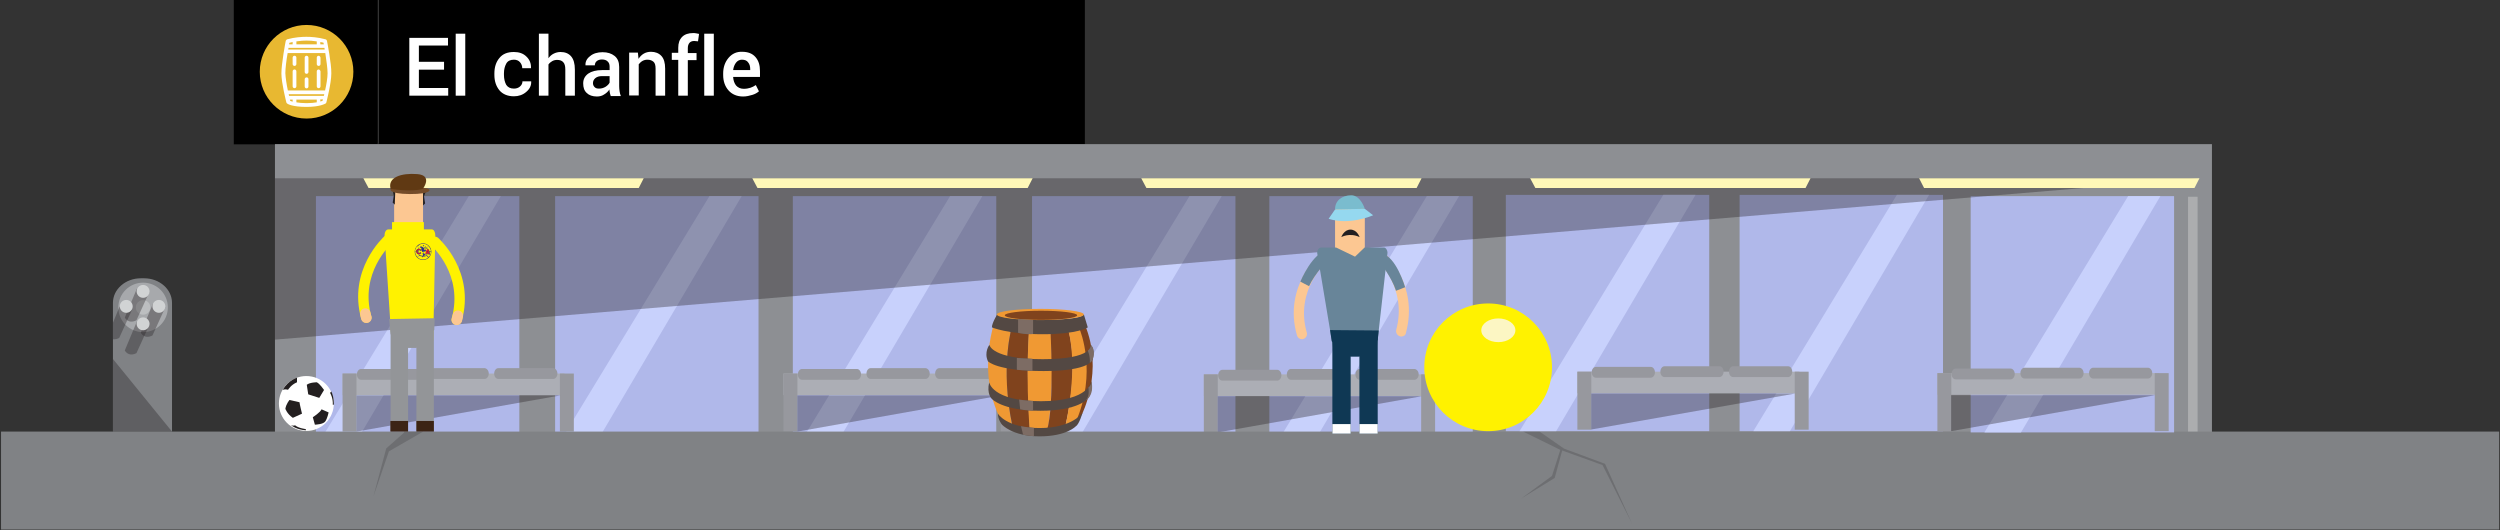 <?xml version="1.0" encoding="utf-8"?>
<!-- Generator: Adobe Illustrator 18.1.0, SVG Export Plug-In . SVG Version: 6.00 Build 0)  -->
<!DOCTYPE svg PUBLIC "-//W3C//DTD SVG 1.1//EN" "http://www.w3.org/Graphics/SVG/1.1/DTD/svg11.dtd">
<svg version="1.1" id="Layer_1" xmlns="http://www.w3.org/2000/svg" xmlns:xlink="http://www.w3.org/1999/xlink" x="0px" y="0px"
	 viewBox="0 0 1202 255" enable-background="new 0 0 1202 255" xml:space="preserve">
<rect x="0" y="0" width="1202" height="255" fill="#333333" stroke="none"/>
<rect x="112.4" y="-0.3" width="409.2" height="69.7"/>
<rect x="132.2" y="69.3" fill="#8D8F93" width="931.3" height="138.7"/>
<rect x="151.9" y="94.3" fill="#B0B8EA" width="97.8" height="113.6"/>
<rect x="266.9" y="94.3" fill="#B0B8EA" width="97.8" height="113.6"/>
<rect x="381.2" y="94.3" fill="#B0B8EA" width="97.8" height="113.6"/>
<polygon fill="#C8D1FC" points="272,207.9 341.1,94.3 356.6,94.3 289.6,207.9 "/>
<polygon fill="#C8D1FC" points="387.8,207.9 456.8,94.3 472.3,94.3 405.4,207.9 "/>
<polygon fill="#C8D1FC" points="156.3,207.9 225.4,94.3 240.8,94.3 173.9,207.9 "/>
<rect x="1052" y="94.6" fill="#ACADAF" width="4.6" height="113.1"/>
<rect x="496.2" y="94.3" fill="#B0B8EA" width="97.8" height="113.6"/>
<polygon fill="#C8D1FC" points="502.8,207.9 571.9,94.3 587.4,94.3 520.4,207.9 "/>
<rect x="610.3" y="94.3" fill="#B0B8EA" width="97.8" height="113.6"/>
<polygon fill="#C8D1FC" points="617,207.9 686,94.3 701.5,94.3 634.5,207.9 "/>
<g>
	<path fill="#808285" d="M54.3,207.5v-61.9c0-6.5,6-11.8,13.4-11.8h1.6c7.4,0,13.4,5.3,13.4,11.8v61.9H54.3z"/>
	<circle fill="#A7A9AC" cx="68.8" cy="147.8" r="11.9"/>
	<circle fill="#BCBEC0" cx="68.8" cy="147.8" r="3.5"/>
	<polygon opacity="0.35" fill="#231F20" points="54.3,207.5 54.3,172.6 82.7,207.5 	"/>
	<path opacity="0.35" fill="#231F20" d="M65.8,154.6L60,168.5c0,0,1.6,3.3,5.6,1.3l6.2-13.6L65.8,154.6z"/>
	<path opacity="0.35" fill="#231F20" d="M54.3,163.1c0.8,0.1,1.8,0,3-0.6l6.2-13.6l-6-1.5l-3.2,7.8"/>
	<path opacity="0.35" fill="#231F20" d="M73.5,146.1L67.7,160c0,0,1.6,3.3,5.6,1.3l6.2-13.6L73.5,146.1z"/>
	<path opacity="0.35" fill="#231F20" d="M65.8,138.8L60,152.7c0,0,1.6,3.3,5.6,1.3l6.2-13.6L65.8,138.8z"/>
	<circle fill="#D1D3D4" cx="68.8" cy="140.1" r="3.1"/>
	<circle fill="#D1D3D4" cx="68.8" cy="155.7" r="3.1"/>
	<circle fill="#D1D3D4" cx="76.4" cy="147.3" r="3.1"/>
	<circle fill="#D1D3D4" cx="60.7" cy="147.3" r="3.1"/>
</g>
<rect x="164.7" y="179.6" fill="#ACAEB5" width="106.7" height="10.4"/>
<path fill="#97989E" d="M202,180c0,1.4-0.9,2.6-2,2.6h-26.4c-1.1,0-2-1.1-2-2.6l0,0c0-1.4,0.9-2.6,2-2.6H200
	C201.1,177.4,202,178.6,202,180L202,180z"/>
<path fill="#97989E" d="M235,179.6c0,1.4-0.9,2.6-2,2.6h-26.4c-1.1,0-2-1.1-2-2.6l0,0c0-1.4,0.9-2.6,2-2.6H233
	C234.1,177.1,235,178.2,235,179.6L235,179.6z"/>
<path fill="#97989E" d="M268,179.6c0,1.4-0.9,2.6-2,2.6h-26.4c-1.1,0-2-1.1-2-2.6l0,0c0-1.4,0.9-2.6,2-2.6H266
	C267.1,177.1,268,178.2,268,179.6L268,179.6z"/>
<rect x="164.7" y="179.6" fill="#97989E" width="6.7" height="27.9"/>
<rect x="269.2" y="179.6" fill="#97989E" width="6.7" height="27.9"/>
<polygon opacity="0.35" fill="#231F20" points="171.4,190.1 269.5,190.1 171.4,207.5 "/>
<rect x="376.7" y="179.6" fill="#ACAEB5" width="106.7" height="10.4"/>
<path fill="#97989E" d="M414,180c0,1.4-0.9,2.6-2,2.6h-26.4c-1.1,0-2-1.1-2-2.6l0,0c0-1.4,0.9-2.6,2-2.6H412
	C413.1,177.4,414,178.6,414,180L414,180z"/>
<path fill="#97989E" d="M447,179.6c0,1.4-0.9,2.6-2,2.6h-26.4c-1.1,0-2-1.1-2-2.6l0,0c0-1.4,0.9-2.6,2-2.6H445
	C446.1,177.1,447,178.2,447,179.6L447,179.6z"/>
<path fill="#97989E" d="M480,179.6c0,1.4-0.9,2.6-2,2.6h-26.4c-1.1,0-2-1.1-2-2.6l0,0c0-1.4,0.9-2.6,2-2.6H478
	C479.1,177.1,480,178.2,480,179.6L480,179.6z"/>
<rect x="376.7" y="179.6" fill="#97989E" width="6.7" height="27.9"/>
<rect x="481.2" y="179.6" fill="#97989E" width="6.7" height="27.9"/>
<polygon opacity="0.35" fill="#231F20" points="383.4,190.1 481.4,190.1 383.4,207.5 "/>
<g>
	<rect x="578.8" y="180" fill="#ACAEB5" width="106.7" height="10.4"/>
	<path fill="#97989E" d="M616.1,180.4c0,1.4-0.9,2.6-2,2.6h-26.4c-1.1,0-2-1.1-2-2.6l0,0c0-1.4,0.9-2.6,2-2.6h26.4
		C615.2,177.8,616.1,179,616.1,180.4L616.1,180.4z"/>
	<path fill="#97989E" d="M649.1,180c0,1.4-0.9,2.6-2,2.6h-26.4c-1.1,0-2-1.1-2-2.6l0,0c0-1.4,0.9-2.6,2-2.6h26.4
		C648.2,177.5,649.1,178.6,649.1,180L649.1,180z"/>
	<path fill="#97989E" d="M682.1,180c0,1.4-0.9,2.6-2,2.6h-26.4c-1.1,0-2-1.1-2-2.6l0,0c0-1.4,0.9-2.6,2-2.6h26.4
		C681.2,177.5,682.1,178.6,682.1,180L682.1,180z"/>
	<rect x="578.8" y="180" fill="#97989E" width="6.7" height="27.9"/>
	<rect x="683.3" y="180" fill="#97989E" width="6.7" height="27.9"/>
	<polygon opacity="0.35" fill="#231F20" points="585.5,190.5 683.6,190.5 585.5,207.9 	"/>
</g>
<rect x="0.5" y="207.5" fill="#808285" width="1201.1" height="47.1"/>
<polyline fill="#6D6E71" points="194.4,207.9 185.7,215.6 179.5,238.8 187,217 203.5,207.5 194.2,207.5 "/>
<polygon fill="#6D6E71" points="732.3,207.5 750.2,216.3 746.2,228.8 731.4,239.7 747.5,229.8 751.1,216.6 770.5,223.6 784.7,251.8 
	771.7,223 752,215.7 740.2,207.5 "/>
<rect x="724" y="93.7" fill="#B0B8EA" width="97.8" height="113.6"/>
<polygon fill="#C8D1FC" points="730.6,207.3 799.7,93.7 815.2,93.7 748.2,207.3 "/>
<rect x="836.4" y="93.7" fill="#B0B8EA" width="97.8" height="113.6"/>
<polygon fill="#C8D1FC" points="843,207.3 912,93.7 927.5,93.7 860.6,207.3 "/>
<rect x="947.5" y="94.3" fill="#B0B8EA" width="97.8" height="113.6"/>
<polygon fill="#C8D1FC" points="954.1,207.9 1023.2,94.3 1038.7,94.3 971.7,207.9 "/>
<polygon opacity="0.35" fill="#231F20" points="132.2,85.7 1057.5,85.7 132.2,163.3 "/>
<polygon fill="#FFF8B8" points="307.1,90.4 177.2,90.4 174.7,85.7 309.5,85.7 "/>
<polygon fill="#FFF8B8" points="494.1,90.4 364.2,90.4 361.7,85.7 496.5,85.7 "/>
<polygon fill="#FFF8B8" points="681.1,90.4 551.2,90.4 548.7,85.7 683.5,85.7 "/>
<polygon fill="#FFF8B8" points="868.1,90.4 738.2,90.4 735.7,85.7 870.5,85.7 "/>
<polygon fill="#FFF8B8" points="1055.1,90.4 925.1,90.4 922.7,85.7 1057.5,85.7 "/>
<g>
	<rect x="758.4" y="178.7" fill="#ACAEB5" width="106.7" height="10.4"/>
	<path fill="#97989E" d="M795.7,179c0,1.4-0.9,2.6-2,2.6h-26.4c-1.1,0-2-1.1-2-2.6l0,0c0-1.4,0.9-2.6,2-2.6h26.4
		C794.8,176.4,795.7,177.6,795.7,179L795.7,179z"/>
	<path fill="#97989E" d="M828.7,178.7c0,1.4-0.9,2.6-2,2.6h-26.4c-1.1,0-2-1.1-2-2.6l0,0c0-1.4,0.9-2.6,2-2.6h26.4
		C827.8,176.1,828.7,177.2,828.7,178.7L828.7,178.7z"/>
	<path fill="#97989E" d="M861.7,178.7c0,1.4-0.9,2.6-2,2.6h-26.4c-1.1,0-2-1.1-2-2.6l0,0c0-1.4,0.9-2.6,2-2.6h26.4
		C860.8,176.1,861.7,177.2,861.7,178.7L861.7,178.7z"/>
	<rect x="758.4" y="178.7" fill="#97989E" width="6.7" height="27.9"/>
	<rect x="862.9" y="178.7" fill="#97989E" width="6.7" height="27.9"/>
	<polygon opacity="0.35" fill="#231F20" points="765.1,189.2 863.2,189.2 765.1,206.5 	"/>
</g>
<g>
	<rect x="931.5" y="179.4" fill="#ACAEB5" width="106.7" height="10.4"/>
	<path fill="#97989E" d="M968.7,179.8c0,1.4-0.9,2.6-2,2.6h-26.4c-1.1,0-2-1.1-2-2.6l0,0c0-1.4,0.9-2.6,2-2.6h26.4
		C967.8,177.2,968.7,178.4,968.7,179.8L968.7,179.8z"/>
	<path fill="#97989E" d="M1001.8,179.4c0,1.4-0.9,2.6-2,2.6h-26.4c-1.1,0-2-1.1-2-2.6l0,0c0-1.4,0.9-2.6,2-2.6h26.4
		C1000.9,176.9,1001.8,178,1001.8,179.4L1001.8,179.4z"/>
	<path fill="#97989E" d="M1034.8,179.4c0,1.4-0.9,2.6-2,2.6h-26.4c-1.1,0-2-1.1-2-2.6l0,0c0-1.4,0.9-2.6,2-2.6h26.4
		C1033.9,176.9,1034.8,178,1034.8,179.4L1034.8,179.4z"/>
	<rect x="931.5" y="179.4" fill="#97989E" width="6.7" height="27.9"/>
	<rect x="1036" y="179.4" fill="#97989E" width="6.7" height="27.9"/>
	<polygon opacity="0.35" fill="#231F20" points="938.1,190 1036.2,190 938.1,207.3 	"/>
</g>
<g>
	<rect x="181.7" y="-0.3" fill="#9E9E9E" width="0.2" height="69.6"/>
</g>
<rect x="181.3" y="0" fill="#9E9E9E" width="0.2" height="69"/>
<rect x="113.1" y="0" width="405.4" height="69.1"/>
<g>
	<rect x="181.7" y="0" fill="#9E9E9E" width="0.2" height="69"/>
</g>
<g>
	<circle fill="#E8B831" cx="147.4" cy="34.5" r="22.5"/>
	<g>
		<path fill="#FFFFFF" d="M157.2,19.6c-0.1-0.3-0.3-0.6-0.7-0.7c-3.6-1-7-1.2-9.2-1.2s-5.6,0.2-9.2,1.2c-0.3,0.1-0.6,0.4-0.7,0.7
			c-0.1,0.4-2.1,11-2.1,15.7c0,4.6,2.3,13.6,2.4,14c0.1,0.2,0.2,0.4,0.4,0.5c0.2,0.2,2.5,1.6,9.2,1.6c6.6,0,8.9-1.5,9.2-1.6
			c0.2-0.1,0.3-0.3,0.4-0.5c0.1-0.4,2.4-9.3,2.4-14C159.4,30.7,157.3,20.1,157.2,19.6z M139,46.1c-0.1-0.3-0.1-0.6-0.2-0.8h17.1
			c-0.1,0.3-0.1,0.6-0.2,0.8H139z M156.3,43.5h-17.9c-0.6-2.8-1.1-6.1-1.2-8.3c0-2.3,0.5-6.3,1.1-9.7h18.1c0,0,0,0,0,0
			c0.5,3.3,1.1,7.4,1.1,9.7C157.5,37.5,156.9,40.8,156.3,43.5z M156,23c0,0.3,0.1,0.6,0.1,0.8h-17.5c0-0.3,0.1-0.6,0.1-0.8H156z
			 M155.7,21.3H154v-1.1c0.5,0.1,1,0.2,1.5,0.3C155.6,20.7,155.6,21,155.7,21.3z M152.3,19.9v1.4h-9.8v-1.4c1.9-0.3,3.6-0.4,4.9-0.4
			C148.7,19.5,150.4,19.6,152.3,19.9z M140.7,20.2v1.1h-1.7c0.1-0.3,0.1-0.5,0.1-0.7C139.7,20.4,140.2,20.3,140.7,20.2z M139.4,47.9
			h1.3v1c-0.6-0.2-1-0.3-1.2-0.4C139.5,48.3,139.5,48.1,139.4,47.9z M142.5,49.2v-1.3h9.8v1.3c-1.2,0.2-2.8,0.4-4.9,0.4
			C145.3,49.6,143.7,49.4,142.5,49.2z M154,48.8v-1h1.3c-0.1,0.2-0.1,0.4-0.1,0.5C155,48.5,154.6,48.7,154,48.8z"/>
		<path fill="#FFFFFF" d="M141.6,33.4c-0.5,0-0.9,0.4-0.9,0.9v7.2c0,0.5,0.4,0.9,0.9,0.9c0.5,0,0.9-0.4,0.9-0.9v-7.2
			C142.5,33.8,142.1,33.4,141.6,33.4z"/>
		<path fill="#FFFFFF" d="M141.6,26.8c-0.5,0-0.9,0.4-0.9,0.9v3.1c0,0.5,0.4,0.9,0.9,0.9c0.5,0,0.9-0.4,0.9-0.9v-3.1
			C142.5,27.2,142.1,26.8,141.6,26.8z"/>
		<path fill="#FFFFFF" d="M153.2,33.4c-0.5,0-0.9,0.4-0.9,0.9v7.2c0,0.5,0.4,0.9,0.9,0.9c0.5,0,0.9-0.4,0.9-0.9v-7.2
			C154,33.8,153.6,33.4,153.2,33.4z"/>
		<path fill="#FFFFFF" d="M153.2,26.8c-0.5,0-0.9,0.4-0.9,0.9v3.1c0,0.5,0.4,0.9,0.9,0.9c0.5,0,0.9-0.4,0.9-0.9v-3.1
			C154,27.2,153.6,26.8,153.2,26.8z"/>
		<path fill="#FFFFFF" d="M147.4,26.8c-0.5,0-0.9,0.4-0.9,0.9v6.9c0,0.5,0.4,0.9,0.9,0.9s0.9-0.4,0.9-0.9v-6.9
			C148.3,27.2,147.9,26.8,147.4,26.8z"/>
		<path fill="#FFFFFF" d="M147.4,37.2c-0.5,0-0.9,0.4-0.9,0.9v3.5c0,0.5,0.4,0.9,0.9,0.9s0.9-0.4,0.9-0.9V38
			C148.3,37.5,147.9,37.2,147.4,37.2z"/>
	</g>
</g>
<g>
	<path fill="#FFFFFF" d="M213.5,33.5h-12.1v8.8h14.1V46h-18.7V18.2h18.6v3.7h-14v7.8h12.1V33.5z"/>
	<path fill="#FFFFFF" d="M223.7,46h-4.6V16.2h4.6V46z"/>
	<path fill="#FFFFFF" d="M247.1,42.6c1.1,0,2.1-0.3,2.9-1c0.8-0.7,1.2-1.5,1.2-2.5h4.2l0,0.1c0.1,1.9-0.7,3.6-2.4,5
		c-1.6,1.4-3.6,2.1-5.9,2.1c-3,0-5.4-1-7-2.9c-1.6-2-2.4-4.4-2.4-7.4v-0.7c0-3,0.8-5.5,2.4-7.4c1.6-2,3.9-2.9,7-2.9
		c2.5,0,4.5,0.7,6,2.2c1.5,1.4,2.3,3.3,2.2,5.5l0,0.1h-4.2c0-1.1-0.4-2.1-1.1-2.9c-0.7-0.8-1.7-1.2-2.9-1.2c-1.7,0-3,0.6-3.7,1.9
		c-0.7,1.3-1.1,2.8-1.1,4.7V36c0,1.9,0.4,3.5,1.1,4.8C244.2,42,245.4,42.6,247.1,42.6z"/>
	<path fill="#FFFFFF" d="M263.7,28c0.7-1,1.5-1.7,2.5-2.2s2.1-0.8,3.3-0.8c2.2,0,3.9,0.7,5.1,2.1s1.8,3.5,1.8,6.4V46h-4.6V33.4
		c0-1.6-0.3-2.8-1-3.5c-0.6-0.7-1.6-1.1-2.9-1.1c-0.9,0-1.7,0.2-2.4,0.6c-0.7,0.4-1.3,0.9-1.8,1.6V46h-4.6V16.2h4.6V28z"/>
	<path fill="#FFFFFF" d="M293.6,46c-0.2-0.5-0.3-1-0.4-1.5c-0.1-0.5-0.2-1-0.2-1.5c-0.6,1-1.5,1.8-2.5,2.4c-1,0.7-2.2,1-3.5,1
		c-2.1,0-3.8-0.6-4.9-1.7c-1.2-1.1-1.7-2.6-1.7-4.6c0-2,0.8-3.5,2.4-4.7c1.6-1.1,3.8-1.7,6.7-1.7h3.6V32c0-1.1-0.3-1.9-1-2.5
		c-0.6-0.6-1.5-0.9-2.7-0.9c-1.1,0-1.9,0.3-2.5,0.8c-0.6,0.5-0.9,1.2-0.9,2h-4.5l0-0.1c-0.1-1.6,0.6-3.1,2.2-4.3
		c1.5-1.3,3.6-1.9,6-1.9c2.4,0,4.3,0.6,5.8,1.8s2.2,3,2.2,5.3v9.2c0,0.9,0.1,1.7,0.2,2.5c0.1,0.8,0.3,1.5,0.6,2.3H293.6z M288,42.6
		c1.2,0,2.2-0.3,3.2-0.9c0.9-0.6,1.6-1.3,1.9-2v-3.1h-3.7c-1.3,0-2.4,0.3-3.2,1c-0.8,0.7-1.1,1.5-1.1,2.4c0,0.8,0.3,1.4,0.8,1.9
		S287,42.6,288,42.6z"/>
	<path fill="#FFFFFF" d="M306.7,25.3l0.3,3c0.7-1.1,1.5-1.9,2.5-2.5s2.2-0.9,3.5-0.9c2.1,0,3.8,0.7,5,2c1.2,1.3,1.8,3.3,1.8,6.1v13
		h-4.6V33c0-1.6-0.3-2.7-1-3.3s-1.6-1-2.9-1c-0.9,0-1.7,0.2-2.4,0.6c-0.7,0.4-1.3,1-1.8,1.6v15h-4.6V25.3H306.7z"/>
	<path fill="#FFFFFF" d="M326.1,46V28.8h-3.1v-3.4h3.1v-2.4c0-2.3,0.6-4,1.9-5.3c1.2-1.2,3-1.8,5.2-1.8c0.4,0,0.9,0,1.4,0.1
		c0.5,0.1,1,0.2,1.5,0.3l-0.5,3.6c-0.3-0.1-0.5-0.1-0.8-0.1c-0.3,0-0.6-0.1-1-0.1c-1,0-1.8,0.3-2.3,0.9c-0.5,0.6-0.8,1.4-0.8,2.5
		v2.4h4.2v3.4h-4.2V46H326.1z"/>
	<path fill="#FFFFFF" d="M343.2,46h-4.6V16.2h4.6V46z"/>
	<path fill="#FFFFFF" d="M357.3,46.4c-2.9,0-5.3-1-7-2.9c-1.7-1.9-2.6-4.4-2.6-7.4v-0.8c0-3,0.9-5.5,2.6-7.5c1.7-2,3.9-3,6.5-2.9
		c2.8,0,4.9,0.8,6.4,2.5c1.5,1.7,2.2,3.9,2.2,6.8V37h-12.9l0,0.1c0.1,1.6,0.6,3,1.4,4c0.9,1,2.1,1.6,3.7,1.6c1.2,0,2.3-0.2,3.2-0.5
		s1.7-0.7,2.6-1.3l1.5,3c-0.8,0.7-1.8,1.3-3.1,1.7S358.9,46.4,357.3,46.4z M356.7,28.7c-1.1,0-2.1,0.5-2.8,1.4
		c-0.7,0.9-1.2,2.1-1.4,3.5l0,0.1h8.2v-0.5c0-1.3-0.3-2.4-1-3.2C359.1,29.1,358.1,28.7,356.7,28.7z"/>
</g>
<path fill="#FCC792" d="M626,163.1c-1.1,0-2.1-0.7-2.4-1.8c-6.9-23.8,11.1-39.5,11.8-40.1c1.1-0.9,2.6-0.8,3.5,0.3
	c0.9,1,0.8,2.6-0.3,3.5l0,0c-0.7,0.6-16.2,14.3-10.3,34.9c0.4,1.3-0.4,2.7-1.7,3.1C626.4,163.1,626.2,163.1,626,163.1z"/>
<path fill="#FCC792" d="M673.8,161.8c-0.2,0-0.4,0-0.7-0.1c-1.3-0.4-2.1-1.7-1.8-3.1c5.4-20-8.7-33.2-9.3-33.7
	c-1-0.9-1.1-2.5-0.2-3.5c0.9-1,2.5-1.1,3.5-0.2c0.7,0.6,16.9,15.7,10.7,38.7C675.9,161.1,674.9,161.8,673.8,161.8z"/>
<path fill="#688599" d="M638.6,124.9c0,0-6.3,6.4-9.2,12.7l-4.2-2.2c0,0,6-14.4,13-14.8C638.2,120.6,642,122.2,638.6,124.9z"/>
<path fill="#688599" d="M663.5,126.2c0,0,5.6,7.1,7.7,13.6l4.4-1.7c0,0-4.4-15-11.3-16.2C664.4,122,660.4,123.2,663.5,126.2z"/>
<path fill="#FFF200" d="M219.6,156.2c-0.2,0-0.4,0-0.7-0.1c-1.3-0.4-2.1-1.7-1.7-3.1c5.7-20.7-9.2-34.3-9.8-34.9
	c-1-0.9-1.1-2.5-0.2-3.5c0.9-1,2.5-1.1,3.5-0.2c0.7,0.7,17.9,16.2,11.3,40C221.7,155.5,220.7,156.2,219.6,156.2z"/>
<path fill="#FCC792" d="M219.6,156.3c-0.2,0-0.4,0-0.7-0.1c-1.3-0.4-2.1-1.7-1.7-3.1c0.2-0.7,0.3-1.3,0.5-1.9c0.3-1.3,1.6-2.2,3-1.9
	c1.3,0.3,2.2,1.6,1.9,3c-0.2,0.7-0.3,1.5-0.5,2.2C221.7,155.6,220.7,156.3,219.6,156.3z"/>
<path fill="#FFF200" d="M176.1,155.2c-1.1,0-2.1-0.7-2.4-1.8c-6.6-23.7,10.6-39.3,11.3-40c1-0.9,2.6-0.8,3.5,0.2
	c0.9,1,0.8,2.6-0.2,3.5l0,0c-0.6,0.6-15.5,14.2-9.8,34.9c0.4,1.3-0.4,2.7-1.7,3.1C176.5,155.2,176.3,155.2,176.1,155.2z"/>
<path fill="#FCC792" d="M176.1,155.3c-1.1,0-2.1-0.7-2.4-1.8c-0.2-0.7-0.4-1.5-0.5-2.2c-0.3-1.3,0.5-2.7,1.9-3
	c1.3-0.3,2.7,0.5,3,1.9c0.1,0.6,0.3,1.3,0.5,1.9c0.4,1.3-0.4,2.7-1.7,3.1C176.6,155.2,176.3,155.3,176.1,155.3z"/>
<circle fill="#FFF200" cx="715.5" cy="176.6" r="30.7"/>
<ellipse fill="#FCF6C3" cx="720.4" cy="158.8" rx="8.2" ry="5.7"/>
<rect x="641.9" y="102.8" fill="#FCC792" width="14.3" height="21.5"/>
<ellipse fill="#FCC792" cx="649" cy="102.8" rx="7.2" ry="7.2"/>
<g>
	<path fill="#688599" d="M665.3,119c0,0-4,0-8.9,0c-0.1,0-0.2,0-0.3,0l-4.6,4.4l-9.1-4.4c-0.3,0-0.5,0-0.8,0c-1.6,0-6.4,0-6.4,0
		c-1,0-1.9,1.1-1.9,2.6l7.7,46.1c0,1.5,0.8,2.7,1.9,2.7h17.2c1,0,1.8-1.2,1.8-2.7l5.2-46.1C667.1,120.2,666.3,119,665.3,119z"/>
</g>
<rect x="640.6" y="160.7" fill="#0F3854" width="8.8" height="47.8"/>
<rect x="653.6" y="160.7" fill="#0F3854" width="8.8" height="47.8"/>
<polygon fill="#0F3854" points="639.5,158.7 662.9,158.9 662.4,163.5 653.6,171.5 649.3,171.5 640.3,164.1 "/>
<rect x="640.6" y="203.9" fill="#FFFFFF" width="8.8" height="4.6"/>
<rect x="653.6" y="203.9" fill="#FFFFFF" width="8.8" height="4.6"/>
<path fill="#231F20" d="M644.9,114c0,0,4-2.3,8.8,0c0,0-1.2-3.6-4.4-3.6S644.9,114,644.9,114z"/>
<path fill="#95D8EF" d="M641.9,100.7l14.3-0.3l4,3.1c0,0-11.2,5-21.4,1.7L641.9,100.7z"/>
<path fill="#7ABCCE" d="M641.9,100.7l14.3-0.3c0,0-2-6.5-6.5-6.5S641.8,96.5,641.9,100.7z"/>
<g>
	<path fill="#80431D" d="M516.6,203.4l3.5-4c0,0,10.8-21,1.5-43.3l-3.7,1.4L516.6,203.4z"/>
	<path fill="#F09933" d="M479.2,151.8c0,0-11.4,27.4,3.6,53.1h3.9c0,0-6-26.1,0-48.9L479.2,151.8z"/>
	<path fill="#80431D" d="M486.8,204.9l8.3,2.2c0,0-2.1-36.3,0-49.7l-8.3-1.4C486.8,156,480.5,175.9,486.8,204.9z"/>
	<path fill="#F09933" d="M494.8,157.4c0,0-1.8,23.1,0.3,49.7h8.6c0,0,3.7-21.1,1.3-49.2L494.8,157.4z"/>
	<path fill="#80431D" d="M505,157.9c0,0,2.2,37-1.7,49.2l8.9-2.2c0,0,7.6-29.2,0.6-48.9L505,157.9z"/>
	<path fill="#F09933" d="M512.2,204.9c0,0,6.5-26.9,1.4-46.3h5.6c0,0,8.6,20.5-2.1,44.6L512.2,204.9z"/>
	<path fill="#534843" d="M476.9,157.4c0,0,7.4,3.3,24.4,3.3c17.1,0,21.7-3.3,21.7-3.3l-2-6.6c0,0,2.3,2.9-20,2.9
		c-22.3,0-21.3-2.9-21.3-2.9S476.9,155.2,476.9,157.4z"/>
	<path fill="#534843" d="M475.7,165.8c0,0-2.7,3.5-0.7,7.9c0,0,4.1,4.7,26.8,4.7s23.5-5.5,23.5-5.5s1.6-4.4-0.9-7
		c0,0,1.5,6.8-23.1,6.8S475.7,165.8,475.7,165.8z"/>
	<path fill="#534843" d="M475.6,183.8c0,0,1.3,9.1,24.9,9.1s24.2-9.7,24.2-9.7s1.1,5.1-1.8,8.5c0,0-4.2,5.8-22.7,5.8
		c-18.4,0-23.4-5.8-23.4-5.8S474.3,189.4,475.6,183.8z"/>
	<path fill="#534843" d="M479.8,198.9c0,0,4,6.9,20,6.9s20.7-7.4,20.7-7.4s-1.6,5.6-3.2,6.5c0,0-4.3,4.9-17.5,4.9
		c-13.2,0-18.1-5.7-18.1-5.7S479.8,201.8,479.8,198.9z"/>
	<ellipse fill="#F09933" cx="500.2" cy="151.2" rx="20.9" ry="2.7"/>
	<ellipse fill="#80431D" cx="500.5" cy="151.6" rx="17.4" ry="2.2"/>
	<path fill="#7D6C64" d="M496.7,160.6v-6.8l-7.2-0.4v6.6C489.5,160.1,493.6,161,496.7,160.6z"/>
	<path fill="#7D6C64" d="M488.9,172.1v5.7c0,0,4.1,0.4,7.5,0.5v-5.8L488.9,172.1z"/>
	<path fill="#7D6C64" d="M490,192.1l0.5,4.7c0,0,2.3,0.6,6.2,0.6v-4.7C496.7,192.8,492.1,192.5,490,192.1z"/>
	<path fill="#7D6C64" d="M490.9,204.9l1,4.1c0,0,2.6,0.6,5.2,0.7v-4C497.2,205.7,493,205.4,490.9,204.9z"/>
	<path fill="#7D6C64" d="M523,168.6c0,0,1.2,2.4,1,5.9c0,0,1.1-0.7,1.4-1.7c0,0,1.6-4.5-0.9-7C524.5,165.8,524.4,167.7,523,168.6z"
		/>
	<path fill="#7D6C64" d="M523.3,186.3c0,0,0.8,3.8-1.2,6.2c0,0,4.1-2,2.7-9.4C524.8,183.1,524.8,185.3,523.3,186.3z"/>
</g>
<g>
	<circle fill="#FFFFFF" cx="147.3" cy="194" r="13.2"/>
	<path fill="#231F20" d="M148.2,189.6l5.3,1.7l2.3-3.8c0,0-2.1-3.1-3.5-3.7c0,0-3.3,0-4.8,1.2L148.2,189.6z"/>
	<path fill="#231F20" d="M140.8,200.9l4.4-2c0,0-1.2-4.9-1.2-5.5l-4.8-1.1c0,0-1.7,2-2,4.3C137.3,196.6,137.9,198.9,140.8,200.9z"/>
	<path fill="#231F20" d="M151.4,204.2l-1-3.6c0,0,3.6-2.3,4.2-3.8l3.4,1.5c0,0-0.6,2.9-1.6,4.3C155.4,204,152.3,204.1,151.4,204.2z"
		/>
	<path fill="#231F20" d="M147.1,206.9l-0.1-0.6c0,0-3.5-0.4-5.1-1.8c0,0-0.9,0.3-2,0C140,204.4,142.3,206.6,147.1,206.9z"/>
	<path fill="#231F20" d="M159.3,188.2l-0.6,0.7c0,0,1.5,2.4,1.3,5.7h0.5C160.5,194.6,160.7,191,159.3,188.2z"/>
	<path fill="#231F20" d="M135.9,187.4c0,0,1.3-0.4,2.6,0c0,0,1.4-2.4,4.3-3.6v-2.2C142.8,181.6,138.9,182.6,135.9,187.4z"/>
</g>
<rect x="189.5" y="92.7" fill="#FCC792" width="13.9" height="23.3"/>
<ellipse fill="#FCC792" cx="196.4" cy="92.7" rx="7" ry="7.8"/>
<g>
	<path fill="#FFF200" d="M207.6,110.3c0,0,0.2,0-4.5,0c-0.1,0-0.2,0-0.3,0l-4.6,0.6l-8.7-0.6c-0.3,0-0.5,0-0.7,0c-1.5,0-2.1,0-2.1,0
		c-1,0-1.8,1.2-1.8,2.9l3.3,50c0,1.7,0.8,2.9,1.8,2.9h16.6c1,0,1.7-1.3,1.7-2.9l1-50C209.3,111.6,208.6,110.3,207.6,110.3z"/>
</g>
<rect x="187.8" y="155.5" fill="#939598" width="8.4" height="51.9"/>
<rect x="200.2" y="155.5" fill="#939598" width="8.4" height="51.9"/>
<polygon fill="#939598" points="187.1,153.4 209,153 208.8,158.6 200.2,167.3 196.2,167.3 187.8,160.7 "/>
<rect x="188.5" y="106.8" fill="#FFF200" width="15.3" height="4.4"/>
<rect x="187.7" y="202.4" fill="#3C2415" width="8.5" height="5.1"/>
<rect x="200.2" y="202.4" fill="#3C2415" width="8.4" height="5.1"/>
<path fill="#231F20" d="M203.4,91.9l0,6.9l1-1c0,0-0.5-2.8-0.5-3.4c0-0.7,1.8-3.2-0.1-3.5"/>
<path fill="#231F20" d="M190.1,90.8l-0.3,7.6l-1-1c0,0,0.5-2.8,0.5-3.4c0-0.7-1.3-3.7,0.6-4.1"/>
<path fill="#754C29" d="M187.8,90.8c0,0-1.5,2.4,9.2,2.5c10.7,0.1,11.5-2.6,6.7-3C203.8,90.3,190.8,88.9,187.8,90.8z"/>
<path fill="#603913" d="M187.8,90.8c0,0,10.1,1.7,15.5,0c0,0,5-6.5-2.7-7.1C192.8,83.1,186.3,85.3,187.8,90.8z"/>
<g>
	<path fill="#FFF100" d="M203.4,116.9c2.3,0,4.1,1.8,4.1,4.1c0,2.3-1.8,4.1-4.1,4.1c-2.3,0-4.1-1.8-4.1-4.1
		C199.3,118.7,201.1,116.9,203.4,116.9L203.4,116.9z"/>
	<path fill="#2E3191" d="M203.4,117c-2.2,0-4,1.8-4,4s1.8,4,4,4c2.2,0,4-1.8,4-4S205.5,117,203.4,117z"/>
	<path fill="#FFF100" d="M207.2,120.9h-0.7c0-0.1-0.1-0.2-0.1-0.3c-0.2-0.5-0.4-0.8-0.7-1l-0.1,0l-0.1,0c0,0,0,0-0.1,0
		c0-0.2-0.1-0.3-0.2-0.5l0.8-0.8C206.7,119,207.2,119.9,207.2,120.9z"/>
	<path fill="#FFF100" d="M203.4,117.2c1,0,2,0.4,2.6,1.1l-0.8,0.8c-0.1-0.1-0.3-0.1-0.4-0.1l0-0.2l0,0c0,0-0.1,0-0.1-0.1
		c0,0,0-0.1,0-0.1l0-0.1l0,0l-0.1-0.1l0,0c0,0-0.1,0-0.1,0c0,0-0.1,0-0.1,0l0,0l0,0l0,0.1c0,0,0,0,0,0.1c0,0,0,0.1,0.1,0.1l0,0
		c0,0,0.1,0,0.1,0.1l0,0c0,0,0,0,0,0.1l0,0.1l0,0l0,0l0,0c0,0,0,0.2,0,0.2l0,0c0,0-0.1,0-0.1,0.1c0,0,0,0.1,0.1,0.1
		c0,0,0.1,0.1,0.1,0.1l0,0.1c0,0.1,0.1,0.1,0.2,0.1c0,0,0,0,0-0.1l0,0c0-0.1,0-0.2,0.1-0.1l0,0l0,0l0-0.1c0.1,0,0.2,0.1,0.3,0.1
		c0.1,0.2,0.1,0.4,0.2,0.6c-0.2,0.2-0.4,0.5-0.6,0.9c-0.2,0.5-0.3,1-0.3,1.6l0,0l0,0c0,0,0-0.1-0.1-0.1c0,0,0,0,0,0l-0.1,0l-0.1,0
		c0,0,0,0,0-0.1c0,0,0,0,0.1,0l0,0l0,0c0,0,0-0.1,0-0.1c0,0-0.1-0.1-0.2-0.2c0,0,0-0.1-0.1-0.1c0,0-0.1,0-0.1-0.1c0,0,0,0,0,0
		l-0.1-0.1c0,0-0.1,0-0.1,0l-0.1,0.1l-0.1-0.1l0-0.1c0,0,0,0,0,0l0-0.1l-0.1-0.1c0,0,0-0.1,0.1-0.1l0,0l0-0.1l-0.1,0l0,0l-0.1,0l0,0
		c0,0,0-0.1,0-0.1c0-0.1,0-0.2,0.1-0.2c0.1-0.1,0.1,0,0.1,0c0.1,0,0-0.1,0.2,0l0,0.2l0,0c0,0,0,0,0.1,0l0-0.1c0,0,0,0,0-0.1
		c0,0,0.1,0,0.1,0l0,0c0,0,0.1,0,0.1,0c0,0,0,0,0,0c0,0,0,0,0-0.1l0.1,0l0,0l0.1,0l0,0c0,0,0.1-0.1,0.1-0.1l0.2,0.1
		c0,0,0.1-0.1,0.1-0.1c0,0-0.1,0,0-0.1l0,0l0,0l0.1,0c0,0.1,0,0.1-0.1,0.1c0,0,0,0.1,0,0.1l0,0c0,0,0.1,0,0.1,0.1c0,0,0,0,0,0
		c0,0,0.1-0.1,0.1-0.1c0-0.1,0-0.1-0.1-0.2c0,0,0.1-0.1,0.1-0.1c0,0-0.1-0.1-0.1-0.1c0-0.1-0.1-0.1-0.1-0.2c0-0.1,0-0.1,0-0.2l0-0.1
		l-0.1,0l0,0c0,0,0-0.1-0.1-0.1c0,0-0.1,0-0.1,0c-0.1,0-0.1,0-0.2,0l0,0l0,0l0,0c-0.1,0.1-0.1,0.2-0.1,0.3l0,0l0,0.2l0,0
		c0,0,0-0.2-0.1-0.2c0,0,0-0.1,0-0.1l-0.1,0l0-0.1c0,0,0-0.2-0.1-0.2c0,0,0-0.1,0-0.1l0.1-0.1l0,0l0,0c0,0,0.1-0.2,0.2-0.2
		c0-0.1,0.1-0.1,0.2-0.1c0,0,0-0.1,0.1-0.1l0-0.2l-0.1,0.1c0,0,0,0,0,0c0,0-0.1-0.1-0.1-0.2c0,0,0.1-0.1,0-0.1l-0.1,0
		c-0.1,0-0.1,0.1,0,0.2c0,0,0,0.1-0.1,0.1l0,0l0,0c0,0-0.1,0-0.1,0l-0.1,0c0,0-0.1,0-0.1,0l-0.1,0l-0.1-0.1c0,0-0.1,0-0.1,0l0-0.1
		c0,0-0.1-0.1-0.1-0.1c-0.1,0,0-0.1-0.1-0.1c-0.2,0-0.4,0-0.5-0.2l0,0c0,0-0.1-0.1-0.2-0.1l0,0c-0.1,0-0.1,0-0.2,0
		c0,0-0.1,0.1-0.2,0.1c0,0,0,0.1,0,0.1l0,0c0,0,0,0.1,0,0.1l0,0c0,0-0.1,0-0.1,0l0,0.1l0,0l0,0.1l0,0l0,0.1c0,0.1-0.2,0.1-0.2,0.1
		c0,0-0.1,0.1,0,0.1c0,0,0.1,0.1,0.1,0.1l0.1,0.1c0,0,0,0,0,0c0,0,0,0-0.1,0c0,0,0,0,0,0c0,0,0,0,0,0c0,0-0.1,0-0.1,0
		c-0.1,0-0.1,0-0.1,0l0,0c0,0-0.1,0-0.1,0l-0.8-0.8C201.4,117.6,202.3,117.2,203.4,117.2z"/>
	<path fill="#FFF100" d="M203.2,122.1l0.1,0.2c0,0,0,0.1,0.1,0.1c0,0,0,0.1,0,0.1l0,0l0,0.1c0,0-0.1,0.2-0.1,0.2c0,0,0,0.1,0,0.1
		l0,0c0,0,0,0.1-0.1,0.1c-0.5,0-1-0.2-1.5-0.4c-0.1-0.1-0.1-0.3-0.2-0.4c0.2,0,0.4,0,0.5-0.1c0.2-0.1,0.3-0.2,0.5-0.3l0.1-0.1
		l-0.1-0.1l-0.4-0.4l-0.1,0.1c-0.1,0.1-0.1,0.1-0.2,0.2c-0.1,0-0.2,0.1-0.3,0.1c-0.1,0-0.1,0-0.2,0c-0.1-0.4-0.1-0.8,0-1.3
		c0.1,0,0.1,0,0.2,0c0.1,0,0.2,0,0.3,0.1c0.1,0,0.2,0.1,0.2,0.2l0.1,0.1l0.5-0.5l-0.1-0.1c-0.1-0.1-0.3-0.2-0.5-0.3
		c-0.2-0.1-0.3-0.1-0.5-0.1c0-0.1,0.1-0.3,0.2-0.4c0.1,0,0.2-0.1,0.3-0.1c0.1,0,0.2,0,0.2-0.1c0.1,0,0.2-0.1,0.3-0.1c0,0,0,0,0,0
		c0,0.1,0,0.2,0,0.3c0.1,0.1,0.1,0.2,0.1,0.4c0,0.1-0.1,0.4,0,0.4l0,0c0,0,0,0.2,0,0.2c0.1,0.1,0.1,0.2,0.1,0.3c0,0,0,0.1,0.1,0.1
		c0,0.2,0.1,0.1,0.1,0.1c0-0.1,0-0.2,0-0.3l0,0l0-0.1l0,0c0,0,0,0,0,0c0,0,0,0.1,0,0.1c0,0,0,0.1,0,0.2l0,0.1l0,0.1
		c0.1,0.1,0.2,0.3,0.3,0.2l0.1,0.1c0,0.1,0,0.1,0.1,0.2l0,0c0,0,0,0.1,0.1,0.1c0,0,0,0,0,0l0,0.1l0,0l-0.1,0c0,0-0.1,0-0.1,0.1
		c0,0.2-0.1,0.1-0.1,0.2C203.1,122,203.2,122.1,203.2,122.1z"/>
	<path fill="#FFF100" d="M200.6,118.3l0.8,0.8c-0.1,0.2-0.1,0.3-0.2,0.5c-0.3,0-0.6,0.2-0.8,0.4c-0.2,0.2-0.4,0.5-0.4,0.9h-0.5
		C199.6,119.9,200,119,200.6,118.3z"/>
	<path fill="#FFF100" d="M201.1,120.9h-0.3c0-0.2,0.1-0.3,0.2-0.4c0,0,0.1-0.1,0.2-0.1C201.1,120.5,201.1,120.7,201.1,120.9z"/>
	<path fill="#FFF100" d="M201.1,121.5c-0.1,0-0.1-0.1-0.1-0.1c-0.1-0.1-0.2-0.2-0.2-0.4h0.3C201.1,121.2,201.1,121.4,201.1,121.5z"
		/>
	<path fill="#FFF100" d="M199.6,121h0.5c0,0.3,0.2,0.6,0.4,0.9c0.2,0.2,0.5,0.4,0.8,0.4c0,0.2,0.1,0.3,0.2,0.5l-0.8,0.8
		C200,122.9,199.6,122,199.6,121z"/>
	<path fill="#FFF100" d="M203.4,124.8c-1,0-2-0.4-2.7-1.1l0.8-0.8c0.5,0.2,0.9,0.3,1.4,0.4c0,0,0,0,0,0.1l0,0c0,0.1,0,0.2,0,0.3l0,0
		l0,0l0,0.1l0,0c0,0,0.1,0,0.1,0c0,0,0.1-0.1,0.1-0.1l0-0.1l0,0l0,0c0,0,0.1-0.1,0.1-0.1l0,0l0,0c0,0,0-0.1,0-0.1c0,0,0,0,0,0
		c0.6,0,1.3-0.1,1.9-0.4l0.8,0.8C205.3,124.4,204.4,124.8,203.4,124.8z"/>
	<path fill="#FFF100" d="M206.1,123.6l-0.8-0.8c0.1-0.3,0.2-0.5,0.2-0.8l0.5,0c0,0,0,0,0,0.1c0,0.1,0,0.1,0,0.2v0.1h0.7l0-0.1
		c0-0.4-0.1-0.8-0.2-1.1h0.7C207.2,122,206.8,122.9,206.1,123.6z"/>
	<path fill="#EC1C24" d="M201.4,119.7c0.4,0,0.7,0.2,0.9,0.4l-0.3,0.3c-0.1-0.2-0.4-0.3-0.6-0.3c-0.4,0-0.8,0.4-0.8,0.8
		c0,0.4,0.4,0.8,0.8,0.8c0.2,0,0.4-0.1,0.6-0.3l0.3,0.3c-0.2,0.2-0.5,0.4-0.9,0.4c-0.7,0-1.2-0.6-1.2-1.2
		C200.2,120.3,200.7,119.7,201.4,119.7L201.4,119.7z"/>
	<path fill="#EC1C24" d="M205.6,119.7c-0.5,0.3-1,1.4-1,2.5h0.4c0-0.1,0-0.2,0-0.3l1.1,0c0,0.1,0,0.2,0,0.3h0.4
		C206.5,121.1,206.1,120,205.6,119.7L205.6,119.7z"/>
	<path fill="#FFF100" d="M204.6,122.4L204.6,122.4C204.5,122.4,204.5,122.3,204.6,122.4l0.6-0.1l0-0.1c0-0.1,0-0.1,0-0.2
		c0,0,0,0,0-0.1l0.2,0c-0.1,0.3-0.1,0.5-0.2,0.8c-0.5,0.2-1,0.4-1.5,0.4c0,0,0.1-0.1,0.1-0.1c0,0,0.1,0,0.1,0c0,0,0,0,0,0l0-0.1
		c0,0,0.2-0.1,0.2-0.1c0.1,0,0.1,0,0.2,0c0,0,0.1-0.1,0.1-0.1c0,0,0,0,0,0c0,0,0,0,0,0l0,0l0,0c0,0,0.1-0.1,0.1-0.1l0,0
		C204.6,122.5,204.6,122.4,204.6,122.4z"/>
	<path fill="#2E3191" d="M203.4,118.1l0,0.1c0.1,0,0.1,0.1,0.1,0.1c0,0,0,0.1,0.1,0.1c0.1,0.1,0.2,0.1,0.3,0l0-0.2c0,0,0-0.1,0-0.2
		c0-0.1,0-0.1-0.1-0.2C203.6,118,203.5,118,203.4,118.1z"/>
	<path fill="#2E3191" d="M203.3,118.2l0.2-0.1l0-0.2c0,0-0.1,0-0.1,0c0,0.1-0.1,0.1-0.1,0.2l0,0.1
		C203.2,118.2,203.3,118.2,203.3,118.2z"/>
	<path fill="#2E3191" d="M205.6,120.6c-0.1,0.2-0.2,0.4-0.3,0.7h0.6C205.8,120.9,205.7,120.7,205.6,120.6L205.6,120.6z"/>
	<path fill="#FFF100" d="M205.7,121.1L205.7,121.1C205.6,121.1,205.6,121.1,205.7,121.1L205.7,121.1
		C205.7,121.1,205.7,121.1,205.7,121.1z"/>
	<path fill="#FFF100" d="M205.5,121c0,0,0,0.1,0,0.1h0C205.5,121.1,205.5,121,205.5,121z"/>
</g>
</svg>
